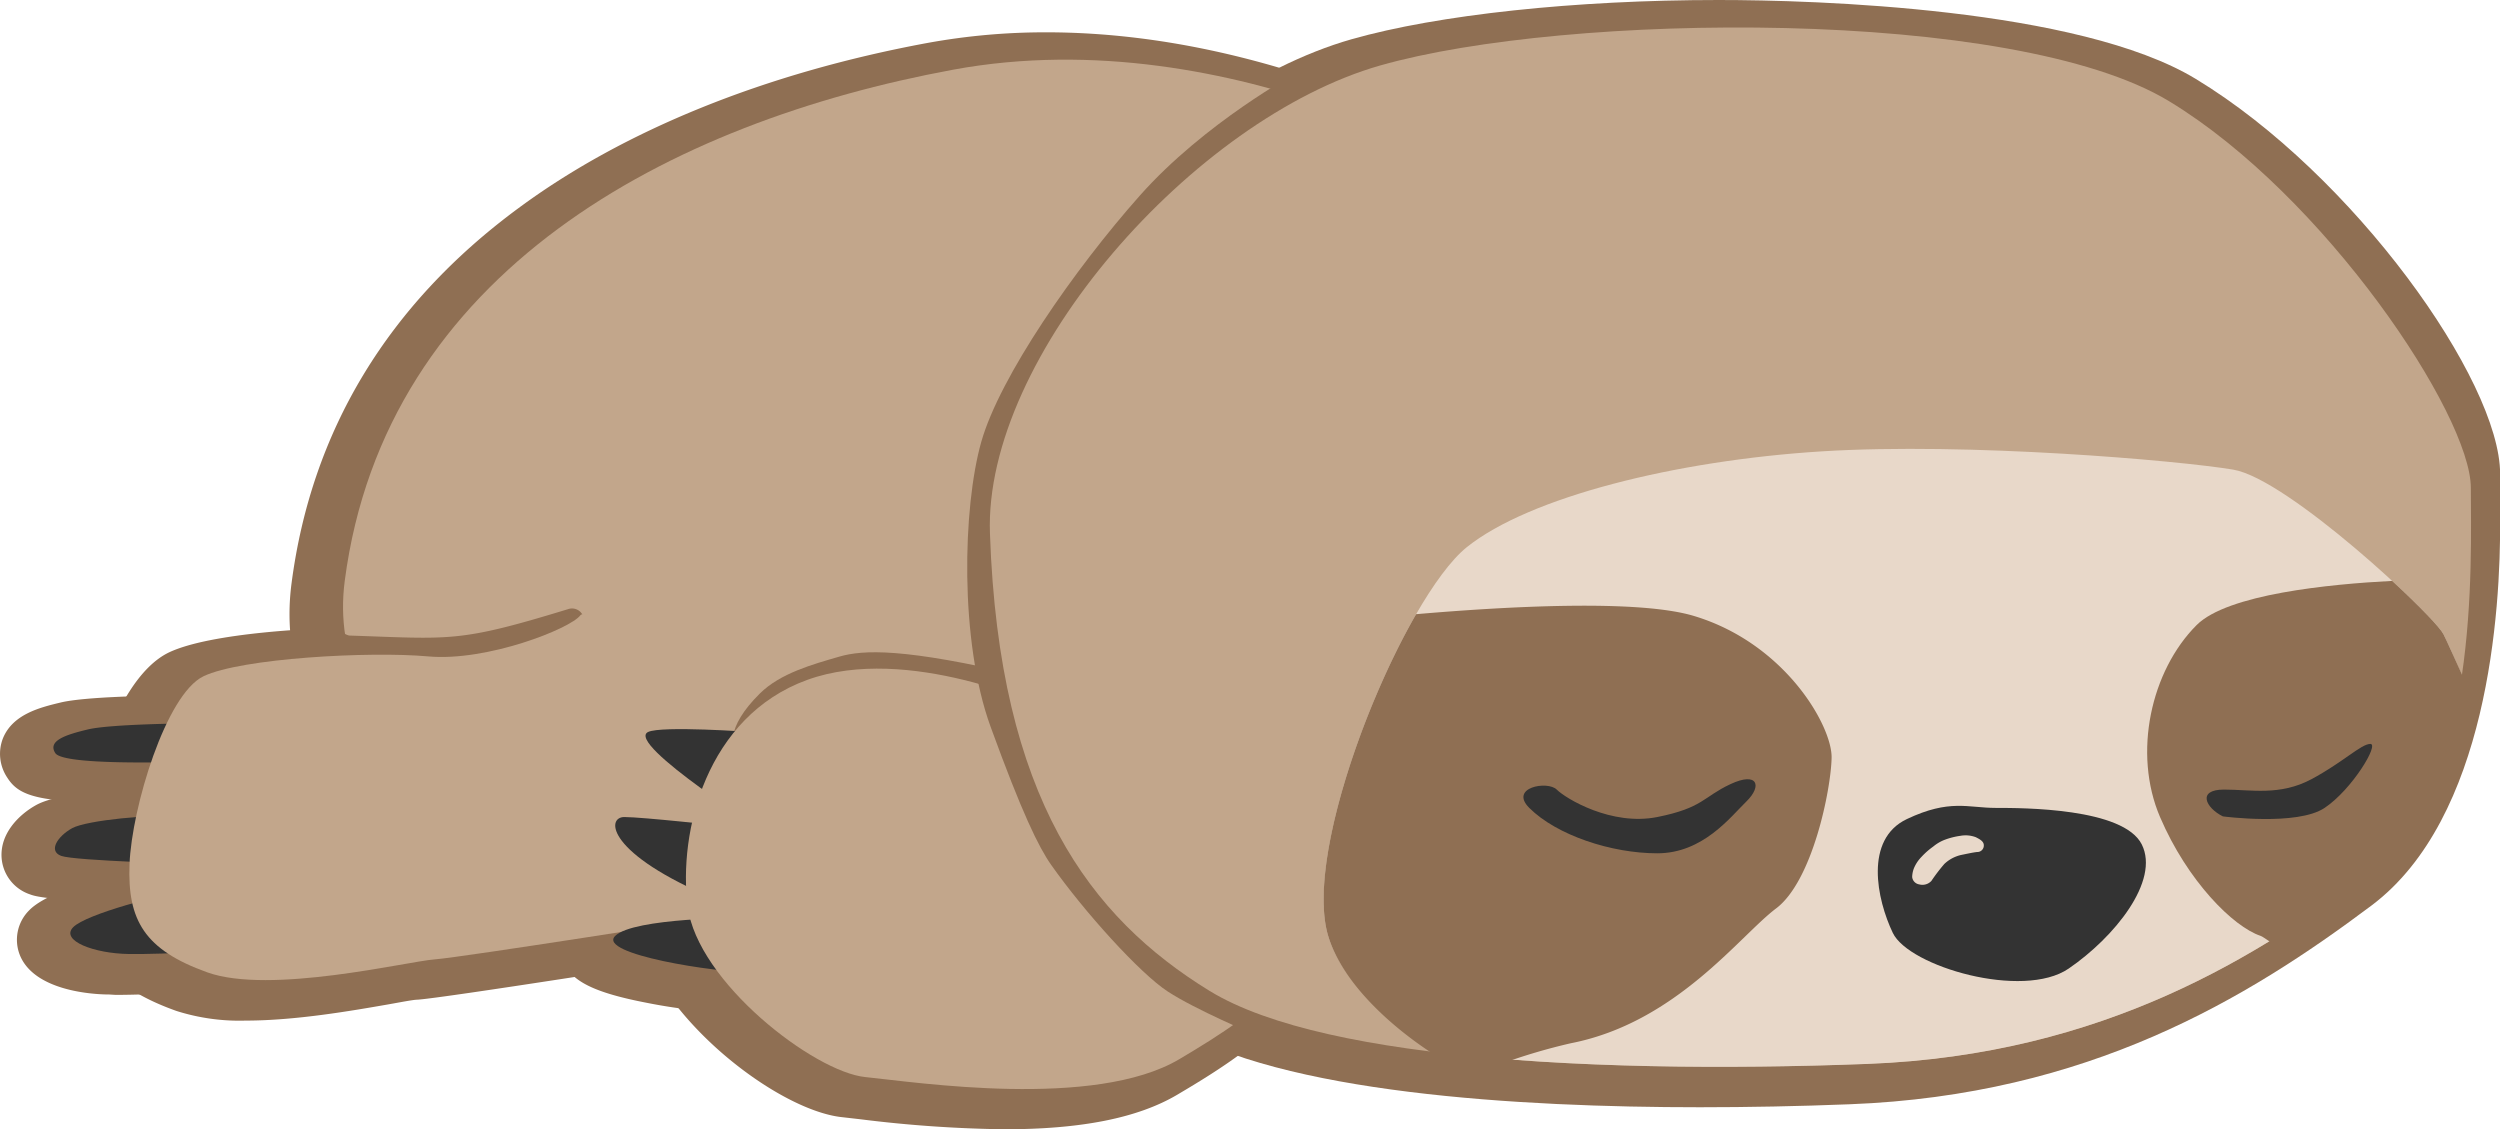 <svg id="Layer_1" data-name="Layer 1" xmlns="http://www.w3.org/2000/svg" viewBox="0 0 386 174.36"><defs><style>.cls-1{fill:#8f6f53;}.cls-2{fill:#333;}.cls-3{fill:#c2a68b;}.cls-4{fill:#e8d8c9;}</style></defs><path class="cls-1" d="M579.52,468c-4.54-.6-111-15.33-104.12-67.67,3.07-23.49,14.85-43,35-57.86,16.32-12.07,38.17-20.9,63.19-25.53a101.23,101.23,0,0,1,18.34-1.64c37.71,0,68.85,19.52,70.15,20.35l1.61,1,29.8,92.8L580.74,468.15Z" transform="translate(-430.38 -310.31)"/><path class="cls-1" d="M447.25,463.86c-2.66,0-11.5-.58-13.77-6a6.41,6.41,0,0,1,1.41-7c4.08-4.23,21-7.33,21.18-7.36l1.21-.19,12.2,3.81V463l-4.93.29c-.43,0-10.52.63-16.32.63Z" transform="translate(-430.38 -310.31)"/><path class="cls-1" d="M449.45,434.24c-13.14,0-16.13-1-17.95-3.87a6.59,6.59,0,0,1-.67-6.05c1.52-3.76,5.79-4.79,8.9-5.54,3.84-.93,14.55-1.06,16.65-1.08h1.69l13.15,9.24-6.11,4.3a16.53,16.53,0,0,1-8.68,2.94l-1.65,0C453.42,434.21,451.52,434.24,449.45,434.24Z" transform="translate(-430.38 -310.31)"/><path class="cls-1" d="M457.35,450c-19.46-.53-21.55-1.3-22.34-1.6a6.43,6.43,0,0,1-4.38-5.61c-.28-3.71,2.58-6.66,5.35-8.19,3.46-1.91,12.94-2.5,16-2.5a19.47,19.47,0,0,1,3.15.2l.77.12L481.57,445,458,450Z" transform="translate(-430.38 -310.31)"/><path class="cls-1" d="M468.31,467.89a32.09,32.09,0,0,1-10.69-1.49c-11.43-4.07-15.93-10.4-15.52-21.86.26-7.47,5.1-29.11,14.42-33.52,6.4-3,22.34-3.83,29.88-3.83,2.92,0,5.45.09,7.53.28.5,0,1,.07,1.58.07,7.17,0,15.78-3.47,17.55-4.72a5.87,5.87,0,0,1,4.4-1.89c1.44,0,5.25,0,24.06,13.64l2.25,1.63-1.27,41.29-4.29.68c-4,.63-39.06,6.18-43.34,6.49-.67,0-2.62.39-4.5.72C484.64,466.38,476,467.89,468.31,467.89Z" transform="translate(-430.38 -310.31)"/><path class="cls-1" d="M585.46,484.67a197.63,197.63,0,0,1-22.19-1.54l-2.8-.32c-10.47-1.05-30.29-16.7-32.11-30.87-1.62-12.53,2.86-33.68,21.84-40.59a37.29,37.29,0,0,1,12.69-2.05c12.3,0,24.19,4.79,27.27,6.13a137.22,137.22,0,0,1,21.44,5.05c16.46,5.44,25,13,25.4,22.4.82,19.68-10.77,28.16-24.86,36.46-6.08,3.59-14.81,5.33-26.68,5.33Z" transform="translate(-430.38 -310.31)"/><path class="cls-1" d="M692.83,481.27c-27.89,0-64.66-2.17-81.48-12.52C587.47,454.06,576.26,431,575,393.88c-.49-14.11,6.9-31.22,20.27-46.92,12.73-15,29.1-26.4,43.79-30.59,13.32-3.79,34.51-6.06,56.67-6.06,14.82,0,55.61,1.23,73.67,12.18,24.37,14.76,47,46.59,47,61,0,.71,0,6.11,0,7,.1,14.24-1.9,46.16-19.87,59.64-19.18,14.38-43.74,29.27-80.58,30.68C708.07,481.12,700.3,481.27,692.83,481.27Z" transform="translate(-430.38 -310.31)"/><path class="cls-1" d="M543.53,466.7a82.42,82.42,0,0,1-13.21-1.54c-8.21-1.58-11.75-3.34-13.05-6.48a6,6,0,0,1,1.37-6.58c2.9-2.9,10.79-4.36,23.48-4.36h.57l22.6,5-6.76,6.76C557.8,460.26,551.13,466.7,543.53,466.7Z" transform="translate(-430.38 -310.31)"/><path class="cls-2" d="M459.43,422s-12,.1-15.46.93-6.28,1.75-5.05,3.66,17.67,1.38,20.51,1.38a11.58,11.58,0,0,0,5.66-2Z" transform="translate(-430.38 -310.31)"/><path class="cls-3" d="M662.27,339.07s-41-26.07-84.72-18-87.7,31.16-93.94,78.91,99.6,61.79,99.6,61.79l106.71-36.62Z" transform="translate(-430.38 -310.31)"/><path class="cls-2" d="M459.88,447.67c-4.36.68-16.22,3.75-18.21,5.81s3.22,4.06,8.65,4.13,16.91-.61,16.91-.61v-7Z" transform="translate(-430.38 -310.31)"/><path class="cls-2" d="M457.28,436.46c-3.06-.5-13.54.49-15.76,1.72s-3.75,3.52-1.69,4.28,20.67,1.27,20.67,1.27l8.11-1.73Z" transform="translate(-430.38 -310.31)"/><path class="cls-1" d="M482.94,408.91a32.19,32.19,0,0,0,4.33,10.24l22.3,2.94,13.22-9.87-2.36-6.73a1.83,1.83,0,0,0-2.27-1.15c-17,5.21-18,4.63-33.78,4.1C483.87,408.51,481,406.5,482.94,408.91Z" transform="translate(-430.38 -310.31)"/><path class="cls-1" d="M588.37,414.69c-18.44-4.37-24.72-4.06-28.39-3-4.13,1.2-9.11,2.56-12.28,5.7-10.54,10.45,1.95,13.81,1.95,13.81l41.25-.61,7.51-7.12Z" transform="translate(-430.38 -310.31)"/><path class="cls-3" d="M540.39,452s-38.72,6.13-42.91,6.44-25.4,5.48-35.1,2-12.34-8.05-12-16.72,5.62-26.22,11.43-29,25.61-3.88,34.69-3.06,21.94-4.29,23.47-6.33,21.51,12.45,21.51,12.45Z" transform="translate(-430.38 -310.31)"/><path class="cls-2" d="M545.12,452s-16.94,0-19.76,2.82,15.52,5.64,21.17,5.64,11.29-5.64,11.29-5.64Z" transform="translate(-430.38 -310.31)"/><path class="cls-2" d="M546.36,423.33s-13.85-1-15.92,0c-3.6,1.76,18.91,15.95,18.91,15.95L556.41,428Z" transform="translate(-430.38 -310.31)"/><path class="cls-2" d="M542.29,437.87s-12.7-1.41-15.52-1.41-2.83,5.64,14.11,12.7,12.7-8.47,12.7-8.47Z" transform="translate(-430.38 -310.31)"/><path class="cls-3" d="M591.69,419.52s-21.17-9.88-36.69-4.23-19.93,23.38-18.44,35,19.49,25.52,27.43,26.32,35.39,5,48.49-2.77,23-14.78,22.27-31.72S591.69,419.52,591.69,419.52Z" transform="translate(-430.38 -310.31)"/><path class="cls-1" d="M630.62,321.53s-14.21,7.66-24.27,19-21.6,27.92-24.46,38-3.39,30.73,1.44,44,7.4,18.55,9.35,21.32c5.13,7.27,13.67,16.72,18,19.55S624,470,624,470l31.19-116.81Z" transform="translate(-430.38 -310.31)"/><path class="cls-3" d="M796.36,444.93c-16.94,12.7-40.94,28.23-77.63,29.64s-83.28,0-101.63-11.29-32.46-29.64-33.87-70.58c-1-27.38,31.57-64.1,60.25-72.28s97.77-9.06,121.8,5.51,46.6,48.42,46.6,59.72S813.29,432.22,796.36,444.93Z" transform="translate(-430.38 -310.31)"/><path class="cls-4" d="M810.5,414.55c-1.37-3.14-2.45-5.52-2.85-6.32-1.41-2.82-24-24-32.47-25.41s-40.93-4.23-63.51-2.82-45.17,7.06-54.81,14.79-25.64,45.9-21.41,60c2.23,7.44,10,13.71,16.77,18,20.52,2.47,45.18,2.61,66.51,1.79,36.69-1.41,60.69-16.94,77.63-29.64C804.87,438.54,808.75,426.44,810.5,414.55Z" transform="translate(-430.38 -310.31)"/><path class="cls-1" d="M691.91,405.41c-8.55-2.57-28.48-1.51-42.88-.27-8.43,14.62-16.78,39-13.58,49.67,2.23,7.44,10.12,14.42,16.93,18.68,3.41.41,6.39.71,10,1a90.71,90.71,0,0,1,10.52-3.1c16.29-3.18,26.07-16.58,31.71-20.82s8.47-18.35,8.57-23.25S706,409.64,691.91,405.41Z" transform="translate(-430.38 -310.31)"/><path class="cls-1" d="M807.65,408.23c-.5-1-3.67-4.31-7.92-8.23-9.7.5-25.42,2.05-30.19,6.82-7.06,7.06-9.88,19.76-5.65,29.64s11.29,16.94,15.53,18.35c.49.16,2.16,1.55,3,1.68,5.55-3.43,10.54-6.65,15-10,8.52-6.39,12.25-18.11,14-30C810,413.35,808.05,409,807.65,408.23Z" transform="translate(-430.38 -310.31)"/><path class="cls-2" d="M666.5,435.05c-3.15-3.16,2.82-4.24,4.24-2.83s8.46,5.65,15.52,4.24,7.07-3.1,11.3-5.08,4.93.28,2.46,2.68-6.7,8-13.76,8S670.74,439.28,666.5,435.05Z" transform="translate(-430.38 -310.31)"/><path class="cls-2" d="M773.59,436.36c-2.64-1.31-4.05-4.14.18-4.14s8.62,1,13.49-1.6,7.68-5.45,9.1-5.45-2.83,7.05-7.06,9.88S773.59,436.36,773.59,436.36Z" transform="translate(-430.38 -310.31)"/><path class="cls-2" d="M738.49,435.05c4.23,0,19.76,0,22.58,5.64s-4.23,14.34-11.29,19.17-24.67-.32-27.15-5.51-4.43-14.45,2.18-17.58S734.25,435.05,738.49,435.05Z" transform="translate(-430.38 -310.31)"/><path class="cls-4" d="M733.07,439.36a11.23,11.23,0,0,0-2.39.6,6.3,6.3,0,0,0-1.8,1.05,11.65,11.65,0,0,0-1.83,1.61,5.56,5.56,0,0,0-1.18,1.8,4,4,0,0,0-.25,1.3,1.29,1.29,0,0,0,1.09,1.14,1.88,1.88,0,0,0,1.88-.54,26.74,26.74,0,0,1,2-2.62,5.52,5.52,0,0,1,2.62-1.39c.65-.13,1.73-.37,2.42-.45a1,1,0,0,0,1.05-1.05c0-.66-.8-1-1.22-1.23A4.46,4.46,0,0,0,733.07,439.36Z" transform="translate(-430.38 -310.31)"/></svg>